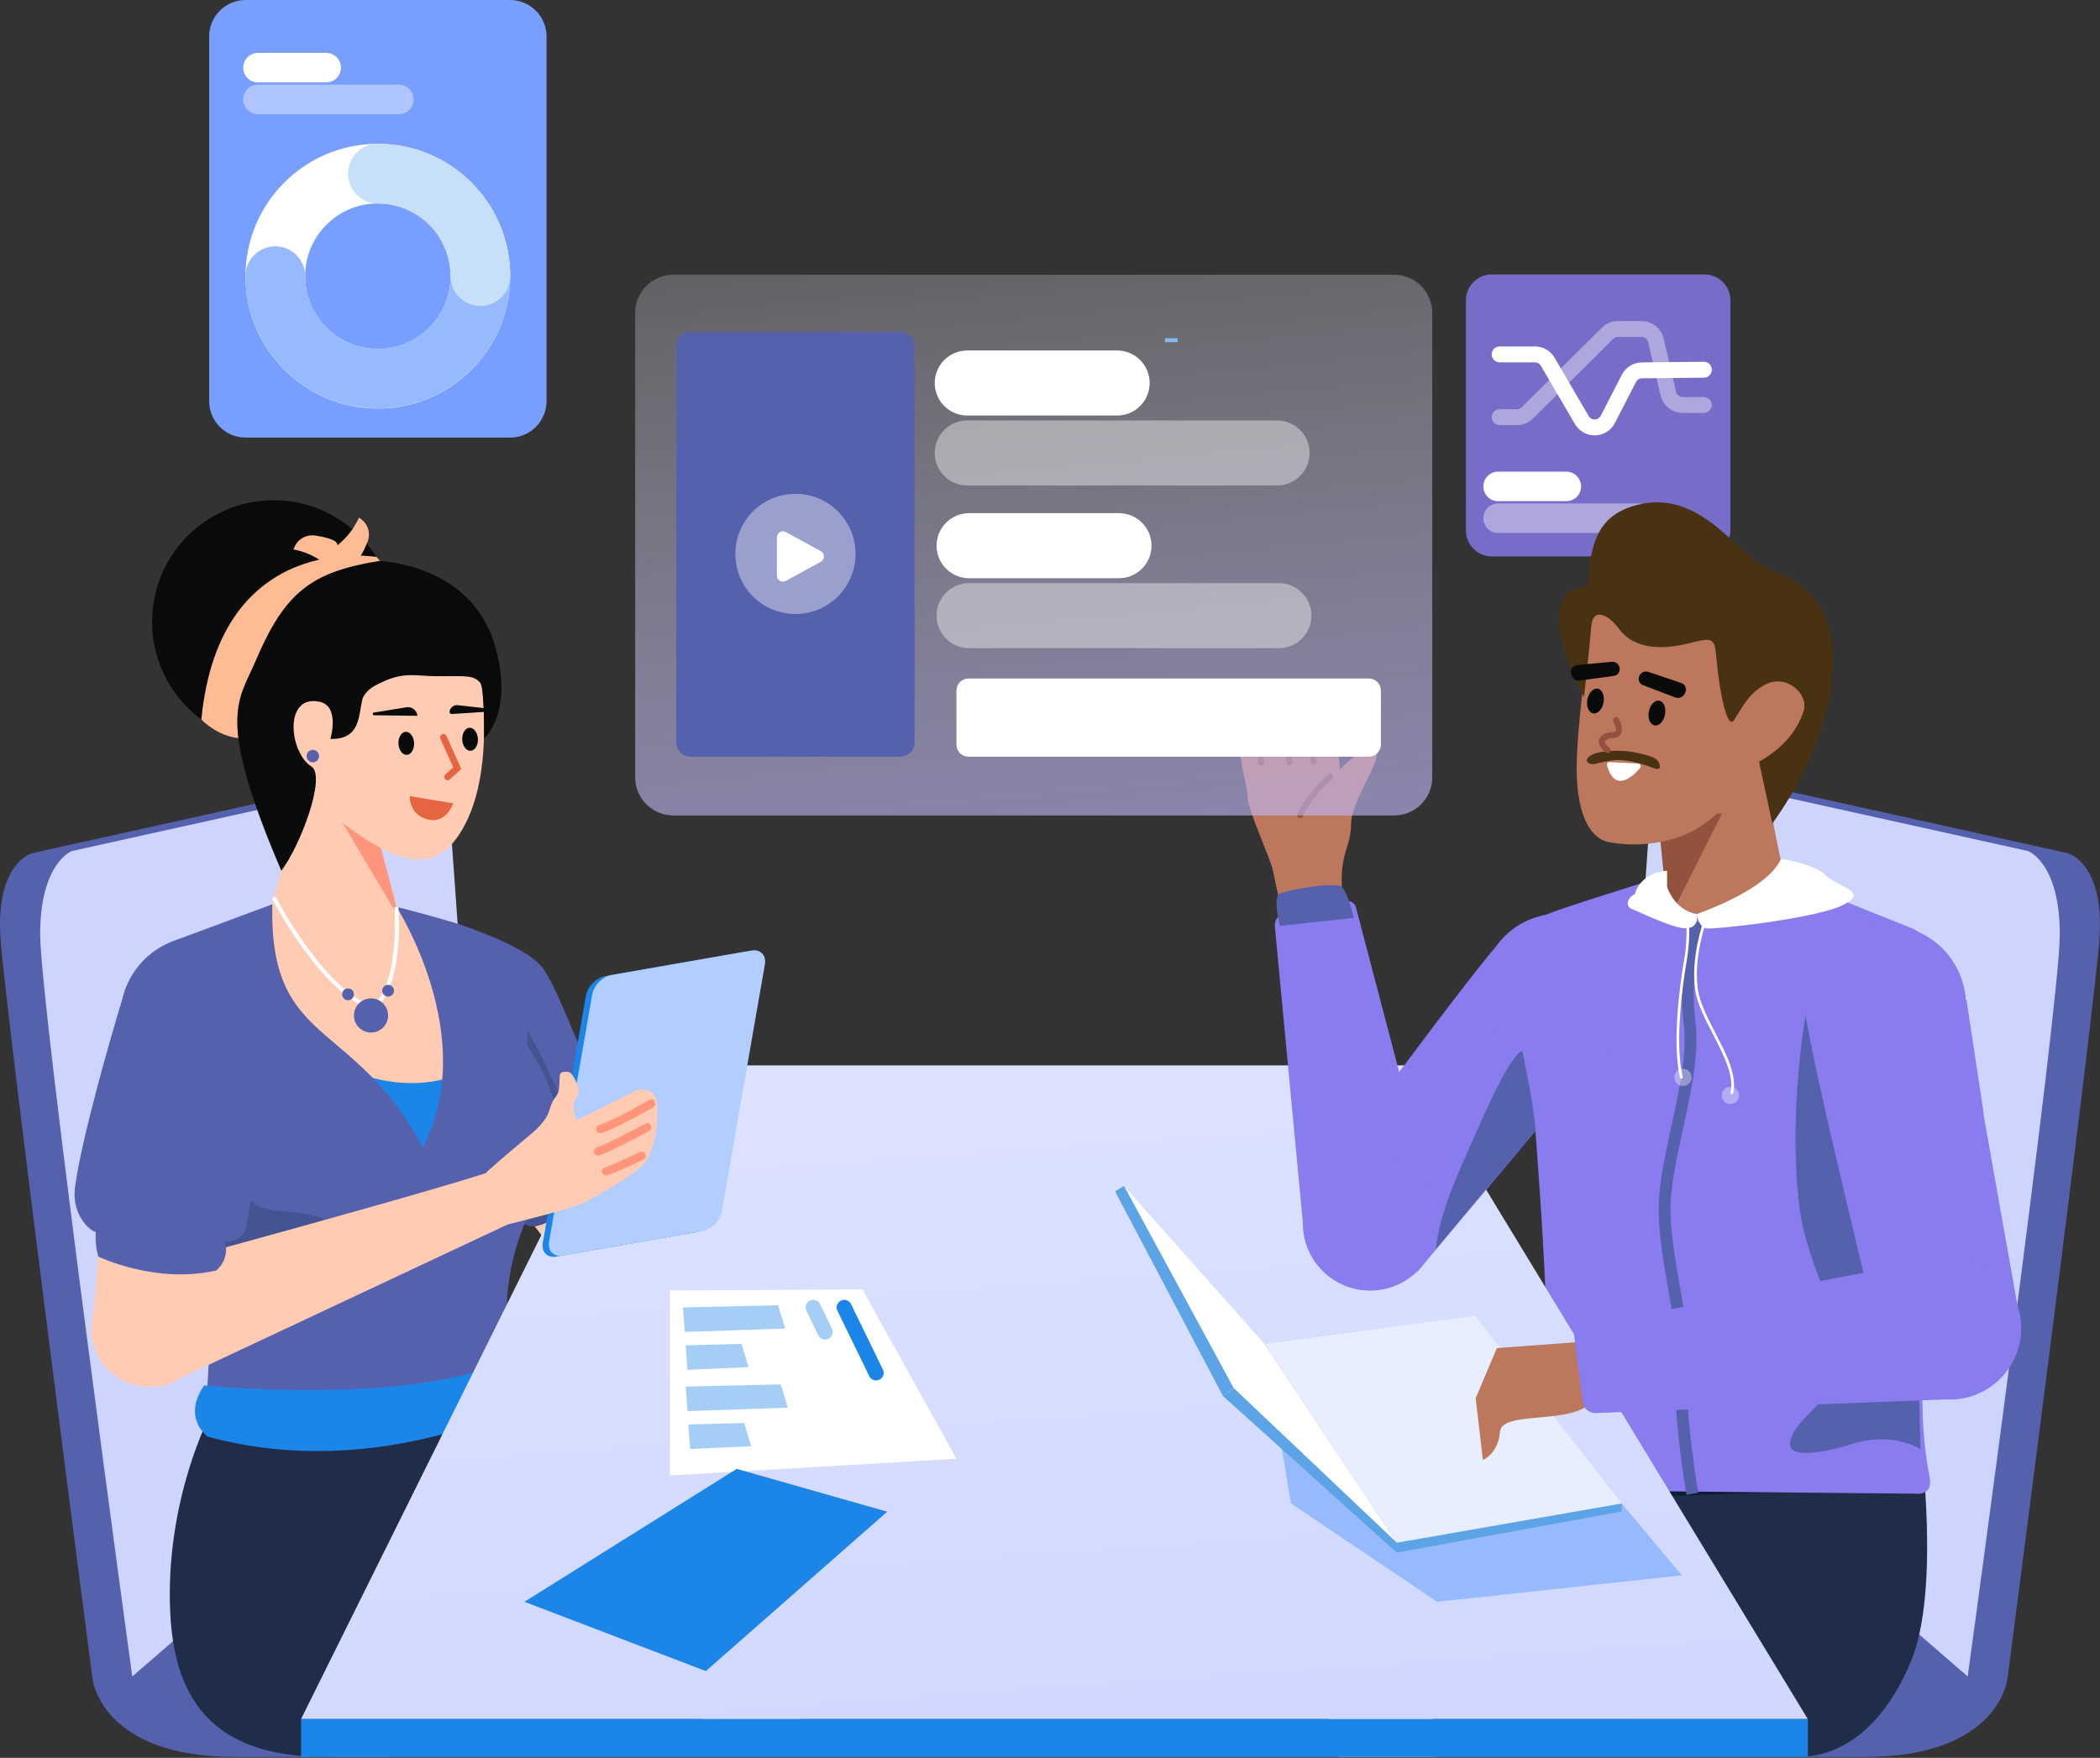<svg width="528" height="442" viewBox="0 0 528 442" fill="none" xmlns="http://www.w3.org/2000/svg">
<rect x="0" y="0" width="528" height="442" fill="#333333" stroke="none"/>
<path d="M428.553 69H375.098C371.496 69 368.575 71.92 368.575 75.523V133.395C368.575 136.997 371.496 139.917 375.098 139.917H428.553C432.155 139.917 435.075 136.997 435.075 133.395V75.523C435.075 71.92 432.155 69 428.553 69Z" fill="#897CEF" fill-opacity="0.79"/>
<path d="M376.676 122.306H393.812" stroke="white" stroke-width="7.433" stroke-miterlimit="10" stroke-linecap="round"/>
<path opacity="0.4" d="M376.676 130.303H412.089" stroke="white" stroke-width="7.433" stroke-miterlimit="10" stroke-linecap="round"/>
<path d="M377.055 89.106H385.917C386.568 89.106 387.208 89.276 387.773 89.6C388.337 89.924 388.808 90.391 389.136 90.953L397.715 105.626C398.053 106.202 398.539 106.678 399.123 107.003C399.706 107.327 400.367 107.489 401.035 107.471C401.702 107.453 402.354 107.256 402.919 106.9C403.485 106.545 403.944 106.044 404.251 105.45L409.554 95.149C409.865 94.546 410.334 94.039 410.909 93.683C411.486 93.327 412.152 93.134 412.828 93.127L428.395 92.96" stroke="white" stroke-width="4" stroke-miterlimit="10" stroke-linecap="round"/>
<path opacity="0.4" d="M377.055 104.889H381.413C382.398 104.889 383.343 104.499 384.041 103.805L404.188 83.797C404.887 83.103 405.831 82.714 406.816 82.714H412.713C413.557 82.714 414.375 82.999 415.036 83.523C415.696 84.047 416.158 84.78 416.346 85.6L419.445 98.944C419.634 99.764 420.095 100.496 420.756 101.021C421.417 101.545 422.235 101.83 423.073 101.83H428.395" stroke="white" stroke-width="4" stroke-miterlimit="10" stroke-linecap="round"/>
<path d="M504.732 422.073C504.732 422.073 502.776 441.783 468.816 441.783H428.998L481.819 400.715L504.732 422.073Z" fill="#5661AE"/>
<path d="M425.721 193.659L519.224 214.376C520.058 214.554 520.85 214.883 521.563 215.347C524.148 217.053 528.767 222.043 527.881 235.688C526.696 253.875 504.732 422.073 504.732 422.073L414.957 344.351L425.721 193.659Z" fill="#5661AE"/>
<path d="M415.728 193.124L509.912 213.993C509.912 213.993 517.971 216.928 517.887 235.154C517.803 253.379 494.738 421.539 494.738 421.539L404.961 343.816L415.728 193.124Z" fill="#CDD5FF"/>
<path d="M417.259 202.731C417.259 202.731 418.916 226.739 419.644 230.543C420.924 237.207 450.202 223.207 448.052 217.274C446.941 214.195 441.871 184.86 441.871 184.86L417.259 202.731Z" fill="#BC775C"/>
<path d="M419.817 229.621L417.311 205.043H432.149L419.817 229.621Z" fill="#93523E" stroke="#93523E"/>
<path d="M454.475 179.714C455.608 167.627 441.897 170.233 439.553 170.778C437.209 171.324 433.539 153.412 433.539 153.412C433.539 153.412 406.488 148.595 400.693 153.401C400.693 153.401 397.057 175.977 396.471 190.435C395.885 204.893 399.94 211.368 405.24 211.863C412.461 213.157 421.002 211.7 426.461 208.483C436.182 202.751 440.334 192.385 440.334 192.385C440.507 192.306 440.602 192.264 440.602 192.264C440.602 192.264 453.411 191.13 454.475 179.714Z" fill="#BC775C"/>
<path d="M399.924 189.978C402.255 188.501 408.149 188.63 410.543 189.098C415.104 189.992 416.504 190.584 417.017 191.644C417.531 192.702 417.631 193.873 415.728 193.124C413.819 192.375 409.833 191.006 406.284 191.103C404.635 191.272 403.002 191.57 401.399 191.994C399.549 192.549 397.822 191.31 399.924 189.978Z" fill="#493212"/>
<path d="M398.275 175.225C398.275 175.225 399.813 161.7 400.008 157.955C400.29 152.568 404.226 154.302 407.046 158.08C411.103 163.69 418.842 163.335 425.349 161.575C431.059 160.183 431.143 160.511 431.662 166.541C432.186 172.571 434.131 183.769 435.961 181.089C438.237 177.582 439.789 174.297 443.79 172.162C449.227 169.261 454.806 174.613 453.495 178.747C452.184 182.881 449.117 187.64 442.269 191.548L445.619 207.073C462.592 183.531 468.983 151.198 445.965 143.712C437.367 140.914 428.437 122.788 411.795 126.912C400.008 129.833 400.008 139.283 399.17 147.501C383.331 148.186 398.275 175.225 398.275 175.225Z" fill="#493212"/>
<path d="M418.627 179.678C418.952 177.965 418.302 176.403 417.18 176.191C416.058 175.978 414.884 177.195 414.564 178.909C414.239 180.623 414.884 182.184 416.006 182.396C417.128 182.609 418.302 181.392 418.627 179.678Z" fill="#080B09"/>
<path d="M403.175 176.652C403.5 174.938 402.852 173.377 401.73 173.165C400.607 172.952 399.434 174.169 399.11 175.883C398.785 177.597 399.433 179.158 400.555 179.371C401.678 179.583 402.851 178.366 403.175 176.652Z" fill="#080B09"/>
<path d="M406.338 181.089C406.338 181.089 408.348 184.708 405.594 184.841C402.961 184.879 401.471 186.467 404.189 188.63" stroke="#93523E" stroke-width="1.515" stroke-linecap="round"/>
<path d="M404.731 191.648C406.367 191.72 409.637 191.863 411.816 191.994C411.947 192.001 412.073 192.043 412.178 192.116C412.288 192.189 412.372 192.291 412.43 192.41C412.482 192.529 412.503 192.661 412.487 192.791C412.477 192.921 412.424 193.045 412.346 193.148C410.456 195.349 406.069 199.355 404.082 192.562C404.033 192.459 404.013 192.345 404.022 192.231C404.032 192.117 404.072 192.008 404.138 191.915C404.204 191.821 404.295 191.747 404.398 191.701C404.503 191.654 404.618 191.636 404.731 191.648Z" fill="white"/>
<path d="M423.818 173.916L423.676 174.229C423.503 174.703 423.152 175.091 422.701 175.307C422.245 175.523 421.72 175.551 421.249 175.384L413.153 172.297C412.755 172.164 412.419 171.886 412.22 171.519C412.015 171.151 411.958 170.721 412.057 170.313C412.104 170.061 412.209 169.822 412.356 169.611C412.508 169.401 412.697 169.225 412.917 169.094C413.143 168.963 413.389 168.881 413.641 168.853C413.898 168.824 414.16 168.851 414.401 168.93L422.638 171.704C422.864 171.768 423.073 171.877 423.257 172.024C423.44 172.171 423.587 172.353 423.697 172.56C423.807 172.766 423.875 172.992 423.896 173.226C423.917 173.458 423.891 173.693 423.818 173.916Z" fill="#080B09"/>
<path d="M396.613 167.226L405.267 166.397C405.523 166.376 405.781 166.409 406.023 166.495C406.266 166.581 406.488 166.717 406.674 166.895C406.86 167.073 407.006 167.288 407.103 167.526C407.199 167.765 407.244 168.021 407.235 168.278C407.239 168.697 407.085 169.103 406.804 169.415C406.523 169.727 406.135 169.921 405.717 169.961L397.133 171.126C396.633 171.181 396.13 171.035 395.737 170.721C395.343 170.407 395.089 169.95 395.031 169.449L394.962 169.112C394.942 168.878 394.969 168.643 395.043 168.422C395.116 168.199 395.233 167.994 395.387 167.818C395.541 167.642 395.729 167.499 395.94 167.397C396.151 167.295 396.379 167.237 396.613 167.226Z" fill="#080B09"/>
<path d="M23.259 422.073C23.259 422.073 25.214 441.783 59.178 441.783H98.993L46.174 400.715L23.259 422.073Z" fill="#5661AE"/>
<path d="M102.273 193.659L8.769 214.376C7.937 214.554 7.144 214.883 6.43 215.347C3.844 217.053 -0.776 222.043 0.112 235.688C1.294 253.875 23.26 422.074 23.26 422.074L113.037 344.351L102.273 193.659Z" fill="#5661AE"/>
<path d="M112.267 193.124L18.078 213.993C18.078 213.993 10.021 216.928 10.105 235.154C10.19 253.379 33.253 421.539 33.253 421.539L123.031 343.816L112.267 193.124Z" fill="#CDD5FF"/>
<path d="M153.031 279.89L162.17 292.68C163.476 294.506 165.153 296.034 167.092 297.164C169.031 298.295 171.187 299.001 173.419 299.236L233.241 305.549L234.15 320.531L161.153 324.963C157.041 325.213 152.93 324.449 149.181 322.739C145.432 321.03 142.161 318.426 139.653 315.157L120.089 289.652L153.031 279.89Z" fill="#FFCCB3"/>
<path d="M158.747 287.889C158.747 287.889 139.941 292.855 134.443 308.365L125.072 294.514L156.726 285.061L158.747 287.889Z" fill="#FF967C"/>
<path d="M112.854 231.643C112.854 231.643 131.153 236.977 136.247 243.135C140.212 247.928 146.952 267.839 152.233 277.428C153.51 279.745 155.321 279.955 153.975 282.233C148.41 291.655 143.64 305.388 134.443 308.365C103.66 303.715 112.854 231.643 112.854 231.643Z" fill="#5661AE"/>
<path d="M132.631 258.927C132.631 258.927 144.843 281.075 146.697 292.977C146.697 292.977 142.349 304.012 139.279 306.256C134.491 309.758 131.861 307.791 131.861 307.791L132.631 258.927Z" fill="#465393"/>
<path d="M68.803 186.906C85.681 186.906 99.364 173.223 99.364 156.345C99.364 139.466 85.681 125.783 68.803 125.783C51.924 125.783 38.242 139.466 38.242 156.345C38.242 173.223 51.924 186.906 68.803 186.906Z" fill="#080B09"/>
<path d="M94.696 140.051C94.696 140.051 55.254 133.087 50.627 180.915C50.627 180.915 54.578 185.164 60.265 185.628C60.265 185.628 64.884 139.221 97.005 142.807L94.696 140.051Z" fill="#FEBB94"/>
<path d="M86.334 141.874C86.334 141.874 81.798 139.52 85.216 136.805C87.375 135.005 89.094 132.736 90.242 130.171C91.323 130.77 92.136 131.757 92.517 132.932C92.898 134.108 92.819 135.384 92.296 136.503C90.544 140.826 89.448 141.069 89.448 141.069L86.334 141.874Z" fill="#FEBB94"/>
<path d="M86.104 139.272C86.104 139.272 84.855 144.228 81.428 141.525C79.18 139.838 76.577 138.686 73.816 138.157C74.151 136.967 74.925 135.95 75.981 135.308C77.038 134.668 78.298 134.452 79.508 134.704C84.118 135.415 84.606 136.427 84.606 136.427L86.104 139.272Z" fill="#FEBB94"/>
<path d="M94.847 210.063L99.675 228.028C99.675 228.028 136.537 269.851 105.943 285.061C100.565 287.734 74.865 267.189 70.039 262.634C65.214 258.079 67.214 231.172 67.214 231.172L78.295 192.74L94.847 210.063Z" fill="#FFCCB3"/>
<path d="M83.985 267.063C83.985 267.063 101.992 278.382 120.089 267.879C120.089 267.879 117.3 283.472 106.33 288.491C95.36 293.51 83.985 267.063 83.985 267.063Z" fill="#1C85E8"/>
<path d="M95.797 213.237L86.116 206.904L100.451 231.013L95.797 213.237Z" fill="#FF967C"/>
<path d="M120.303 165.855C120.303 165.855 125.425 192.799 116.273 208.506C110.305 218.75 102.106 219.039 86.116 206.904C71.456 195.777 68.468 189.125 68.468 189.125L72.051 161.114C72.051 161.114 114.435 141.555 120.303 165.855Z" fill="#FFCCB3"/>
<path d="M99.675 228.029C99.675 228.029 117.801 232.505 120.723 234.565C123.646 236.626 127.397 254.662 132.66 263.014C137.922 271.367 145.111 284.564 135.876 299.826C126.641 315.089 127.473 329.693 127.473 329.693L134.463 368.006H56.617C53.363 368.303 51.632 360.058 51.729 356.792C52.048 346.02 53.068 342.809 52.38 325.729C51.449 302.581 42.804 236.912 42.804 236.912L68.467 227.382C67.678 263.511 88.668 255.625 106.33 288.491C120.787 260.721 99.675 228.029 99.675 228.029Z" fill="#5661AE"/>
<path d="M59.699 255.625C59.699 255.625 63.508 263.565 60.5 271.675C57.118 280.794 53.396 303.014 69.882 304.413C90.09 306.13 81.606 309.793 72.458 312.601C63.309 315.408 67.11 315.18 67.695 324.799C68.11 331.645 49.706 345.544 51.401 340.239C60.497 311.772 29.587 276.597 59.699 255.625Z" fill="#465393"/>
<path d="M103.54 200.772L113.239 202.388C113.202 202.47 113.158 202.567 113.104 202.675C112.929 203.028 112.659 203.495 112.283 203.958C111.531 204.883 110.369 205.772 108.68 205.731C106.035 205.428 104.761 204.105 104.136 202.874C103.82 202.251 103.666 201.646 103.593 201.195C103.566 201.03 103.55 200.887 103.54 200.772Z" fill="#E56441" stroke="#E56441"/>
<path d="M118.331 188.789C119.417 188.736 120.235 187.395 120.156 185.794C120.077 184.193 119.133 182.938 118.047 182.991C116.96 183.044 116.143 184.385 116.221 185.987C116.3 187.588 117.244 188.843 118.331 188.789Z" fill="#080B09"/>
<path d="M102.291 189.805C103.377 189.752 104.194 188.411 104.116 186.809C104.037 185.208 103.093 183.953 102.007 184.007C100.92 184.06 100.103 185.401 100.182 187.002C100.26 188.603 101.204 189.858 102.291 189.805Z" fill="#080B09"/>
<path d="M121.743 179.007L113.585 179.541C113.445 179.538 113.312 179.485 113.208 179.392C113.105 179.298 113.039 179.17 113.023 179.032C113.04 178.782 113.108 178.538 113.222 178.315C113.337 178.092 113.496 177.895 113.688 177.735C113.881 177.575 114.104 177.456 114.345 177.385C114.585 177.314 114.837 177.292 115.085 177.32L121.831 178.063C122.366 178.037 122.412 178.974 121.743 179.007Z" fill="#080B09"/>
<path d="M94.066 179.85L104.941 179.989C104.914 179.658 104.819 179.337 104.661 179.046C104.503 178.755 104.285 178.5 104.022 178.298C103.76 178.096 103.458 177.951 103.136 177.873C102.813 177.795 102.479 177.785 102.153 177.844L93.899 179.188C93.632 179.201 93.665 179.87 94.066 179.85Z" fill="#080B09"/>
<path d="M111.484 185.407L114.973 193.133L112.541 195.357" stroke="#E56441" stroke-width="1.667" stroke-linecap="round"/>
<path d="M110.293 170.036C104.596 170.075 101.928 168.754 95.952 171.566C94.066 172.453 92.281 173.341 91.2 175.516C90.041 179.89 90.784 185.966 83.075 185.797C83.075 185.797 85.568 177.497 80.271 176.436C71.276 174.635 72.722 189.19 78.295 192.74C82.082 195.153 75.576 212.56 70.736 218.958C54.181 180.27 59.926 176.374 64.23 166.275C71.544 149.114 77.953 143.889 95.266 141.051C95.266 141.051 118.206 141.671 124.287 161.852C129.486 179.105 121.683 185.72 121.683 185.72C121.683 185.72 121.926 172.882 120.656 171.566C118.985 169.835 117.63 169.985 110.293 170.036Z" fill="#080B09"/>
<path d="M388.642 378.865L323.727 390.397L336.505 441.783H378.086C378.086 441.783 397.851 399.297 388.642 378.865Z" fill="#FFCCB3"/>
<path d="M347.197 383.366C347.197 383.366 357.201 386.447 361.331 402.764C365.461 419.081 360.955 441.783 360.955 441.783H367.387C367.387 441.783 390.326 414.845 373.45 380.515L347.197 383.366Z" fill="#FF967C"/>
<path d="M482.899 362.672C482.899 362.672 487.901 400.027 480.435 417.833C474.08 432.976 464.264 441.561 452.346 441.783H360.954C360.954 441.783 360.81 392.967 322.263 384.628C322.263 384.628 449.127 349.294 482.899 362.672Z" fill="#1F2D49"/>
<path d="M484.655 374.001L401.732 376.731L402.614 370.939L418.774 369.071H484.54L484.655 374.001Z" fill="#0D1B33"/>
<path d="M420.3 227.68C419.587 230.704 419.403 220.005 417.961 220.452C411.36 222.497 392.577 228.359 388.581 230.03C383.715 232.066 383.39 240.21 383.065 245.978C382.838 250.02 388.853 306.755 389.153 345.192C389.217 353.403 380.907 363.015 379.924 367.58C379.65 368.809 379.504 370.063 379.487 371.322C379.482 372.199 379.826 373.044 380.442 373.668C381.059 374.293 381.898 374.647 382.776 374.654L481.798 375.58C481.798 375.58 486.187 376.218 485.128 371.208C484.079 365.728 483.507 360.168 483.408 354.59C482.422 314.668 482.233 247.809 481.803 244.643C481.153 239.893 486.255 235.802 480.728 233.411L450.061 221.158C450.061 221.158 444.44 225.259 443.627 225.674C428.222 233.552 420.3 227.68 420.3 227.68Z" fill="#897CEF"/>
<path d="M426.681 231.754C426.681 231.754 423.178 244.615 424.798 257.037C426.413 269.46 420.032 286.456 418.711 300.095C417.39 313.734 423.86 331.603 422.848 343.052C421.841 354.501 425.512 375.606 425.512 375.606" stroke="#5661AE" stroke-width="3" stroke-miterlimit="10"/>
<path d="M149.12 369.344L214.035 380.876L201.258 432.262H159.676C159.676 432.262 139.911 389.776 149.12 369.344Z" fill="#FFCCB3"/>
<path d="M190.565 373.845C190.565 373.845 180.561 376.926 176.431 393.243C172.302 409.56 176.808 432.262 176.808 432.262H170.375C170.375 432.262 147.437 405.324 164.313 370.994L190.565 373.845Z" fill="#FF967C"/>
<path d="M52.939 355.568C52.939 355.568 41.435 377.16 42.804 405.633C44.104 432.675 58.899 441.783 82.287 441.783L176.808 432.262C176.808 432.262 176.952 383.446 215.499 375.107C215.499 375.107 172.582 343.867 129.17 351.716C107.863 355.568 94.476 360.255 52.939 355.568Z" fill="#1F2D49"/>
<path d="M51.322 348.35C51.322 348.35 112.54 354.746 135.103 337.886L134.094 351.961C134.094 351.961 95.943 373.157 52.222 361.229C52.222 361.229 45.667 356.626 51.322 348.35Z" fill="#1C85E8"/>
<path d="M238.141 326.74C238.141 326.74 256.327 322.933 263.858 324.677C271.533 326.263 287.686 330.304 284.793 342.147C282.791 350.602 273.964 347.252 273.964 347.252C273.964 347.252 276.262 350.629 272.846 352.17C270.763 353.035 257.327 345.666 257.327 345.666C248.36 348.55 236.659 342.461 236.659 342.461L238.141 326.74Z" fill="#FFCCB3"/>
<path d="M264.014 342.744L273.812 347.26" stroke="#FF967C" stroke-width="2.893" stroke-linecap="round" stroke-linejoin="round"/>
<path d="M266.206 335.039C268.66 335.522 279.709 340.734 279.709 340.734" stroke="#FF967C" stroke-width="2.893" stroke-linecap="round" stroke-linejoin="round"/>
<path d="M267.58 329.197C272.501 330.427 277.209 332.39 281.546 335.02" stroke="#FF967C" stroke-width="2.893" stroke-linecap="round" stroke-linejoin="round"/>
<path d="M157.288 267.879H354.661L454.544 432.262H75.682L157.288 267.879Z" fill="url(#paint0_linear_59_267)"/>
<path d="M317.964 337.969L324.581 378.03L361.331 402.764L422.853 396.117L407.74 378.03L317.964 337.969Z" fill="#96BAFD"/>
<path d="M282.602 298.197L310.15 348.991L351.171 387.907L317.964 337.969L282.602 298.197Z" fill="white"/>
<path d="M282.602 298.197L310.15 348.991L307.493 351.034L280.358 299.569L282.602 298.197Z" fill="#5CA4E6"/>
<path d="M310.15 348.991L351.171 387.907V390.4L307.493 351.034L310.15 348.991Z" fill="#5CA4E6"/>
<path d="M351.171 390.4L407.74 380.06V378.03L351.171 387.907V390.4Z" fill="#5CA4E6"/>
<path d="M407.74 378.03L370.888 330.863L317.964 337.969L351.171 387.907L407.74 378.03Z" fill="#E7EFFF"/>
<path d="M70.494 259.034L61.951 308.155C61.735 309.382 61.057 310.481 60.057 311.226C59.056 311.97 57.809 312.302 56.571 312.155C56.571 312.155 32.497 310.572 24.483 309.904C22.595 309.747 17.465 305.094 19.034 297.43C20.471 286.962 27.205 262.517 31.463 248.943C33.446 242.19 54.652 246.233 54.652 246.233L70.494 259.034Z" fill="#5661AE"/>
<path d="M50.51 275.845C61.674 275.845 70.723 266.795 70.723 255.632C70.723 244.469 61.674 235.419 50.51 235.419C39.347 235.419 30.298 244.469 30.298 255.632C30.298 266.795 39.347 275.845 50.51 275.845Z" fill="#5661AE"/>
<path d="M25.035 312.633L25.366 308.717L55.336 312.131L54.872 315.463L52.322 336.479L23.182 333.336L25.035 312.633Z" fill="#FFCCB3"/>
<path d="M25.511 308.684L55.336 312.13L54.872 315.463C48.095 314.714 32.901 313.439 25.035 312.633L25.511 308.684Z" fill="#FF967C"/>
<path d="M37.637 348.781C45.741 348.781 52.31 342.212 52.31 334.108C52.31 326.004 45.741 319.435 37.637 319.435C29.533 319.435 22.964 326.004 22.964 334.108C22.964 342.212 29.533 348.781 37.637 348.781Z" fill="#FFCCB3"/>
<path d="M44.88 346.74L127.688 307.866C127.688 307.866 132.655 290.207 127.254 293.139C121.717 296.136 33.498 319.983 33.498 319.983L44.88 346.74Z" fill="#FFCCB3"/>
<path d="M175.057 309.816L139.85 315.967C137.583 316.363 136.075 314.788 136.483 312.449L147.309 250.391C147.717 248.052 149.887 245.834 152.155 245.437L187.361 239.286C189.629 238.89 191.137 240.465 190.729 242.805L179.903 304.863C179.495 307.202 177.326 309.42 175.057 309.816Z" fill="#1C85E8"/>
<path d="M176.637 309.54L141.431 315.691C139.162 316.088 137.655 314.512 138.063 312.173L148.889 250.115C149.297 247.775 151.467 245.558 153.735 245.161L188.941 239.01C191.209 238.614 192.717 240.189 192.309 242.528L181.483 304.586C181.074 306.926 178.905 309.143 176.637 309.54Z" fill="#B2CDFF"/>
<path d="M122.258 294.867L126.346 308.192C126.346 308.192 143.28 304.131 146.903 302.353C153.967 298.721 161.564 293.822 162.454 291.96C165.179 287.249 165.5 281.421 165.188 277.35C165.149 276.745 164.96 276.159 164.641 275.644C164.322 275.128 163.88 274.7 163.356 274.395C162.832 274.091 162.241 273.92 161.635 273.898C161.029 273.875 160.427 274.002 159.882 274.267L145.058 281.666C145.058 281.666 143.128 278.405 145.07 275.814C146.321 274.103 144.391 270.843 143.533 269.844C143.195 269.382 141.39 269.368 140.981 269.835C140.291 270.717 141.24 273.778 139.784 275.721C137.305 278.832 139.506 280.183 133.123 285.486C128.074 289.645 122.206 294.739 122.258 294.867Z" fill="#FFCCB3"/>
<path d="M150.926 283.919C155.144 282.498 163.745 277.489 163.745 277.489" stroke="#FF967C" stroke-width="2.099" stroke-linecap="round" stroke-linejoin="round"/>
<path d="M150.372 289.543C153.767 288.308 162.73 283.451 162.73 283.451" stroke="#FF967C" stroke-width="2.099" stroke-linecap="round" stroke-linejoin="round"/>
<path d="M152.417 294.556C154.655 293.793 161.31 290.627 161.31 290.627" stroke="#FF967C" stroke-width="2.099" stroke-linecap="round" stroke-linejoin="round"/>
<path d="M24.535 307.118C23.809 310.036 23.879 313.094 24.735 315.976C24.735 315.976 39.153 322.96 54.388 319.452C55.414 318.574 56.166 317.419 56.553 316.124C56.94 314.83 56.946 313.452 56.57 312.155L24.535 307.118Z" fill="#5661AE"/>
<path d="M454.03 254.886C454.03 254.886 449.589 279.191 452.347 302.958C454.072 317.831 463.557 333.098 463.436 340.197C463.242 351.69 450.102 356.559 450.066 363.213C450.04 367.151 460.678 364.701 465.381 363.17C475.946 359.73 482.889 364.405 482.889 364.405L480.073 263.57L454.03 254.886Z" fill="#5661AE"/>
<path d="M482.259 248.976C472.512 236.776 468.139 242.619 464.715 242.917C464.715 242.917 453.117 245.078 454.03 254.886C454.994 265.264 472.056 334.424 472.056 334.424L507.873 331.732L506.174 322.195L502.677 302.553L498.949 281.551L498.618 279.051L494.429 251.422C494.429 251.422 487.309 255.491 482.259 248.976Z" fill="#897CEF"/>
<path d="M484.666 270.035C494.188 264.189 497.171 251.73 491.325 242.207C485.479 232.685 473.021 229.705 463.499 235.551C453.972 241.397 450.994 253.856 456.84 263.378C462.686 272.9 475.144 275.881 484.666 270.035Z" fill="#897CEF"/>
<path d="M398.942 337.295L376.361 338.975L371.023 351.565L372.847 367.107C372.847 367.107 376.733 365.523 377.135 360.026C377.537 354.528 395.514 358.428 400.213 352.39" fill="#BC775C"/>
<path d="M485.08 316.93L397.468 333.444C396.941 333.565 396.478 333.877 396.168 334.319C395.858 334.761 395.722 335.303 395.787 335.839L397.908 352.51C398.018 353.307 398.421 354.035 399.038 354.552C399.655 355.069 400.442 355.337 401.246 355.306L491.493 351.776L485.08 316.93Z" fill="#897CEF"/>
<path d="M490.26 351.911C500.16 351.911 508.187 343.884 508.187 333.983C508.187 324.082 500.16 316.056 490.26 316.056C480.361 316.056 472.334 324.082 472.334 333.983C472.334 343.884 480.361 351.911 490.26 351.911Z" fill="#897CEF"/>
<path d="M399.605 252.47C402.53 238.029 395.651 238.401 393.362 236.104C393.362 236.104 384.773 229.022 378.229 235.624C371.302 242.607 331.593 296.856 331.593 296.856L356.438 319.707L361.109 314.134L373.206 299.706L386.146 284.285L387.753 282.529L405.208 262.758C405.208 262.758 397.951 260.073 399.605 252.47Z" fill="#897CEF"/>
<path d="M409.996 254.931C413.347 244.931 407.954 234.11 397.955 230.761C387.956 227.411 377.134 232.803 373.785 242.802C370.436 252.801 375.827 263.623 385.826 266.972C395.826 270.322 406.647 264.931 409.996 254.931Z" fill="#897CEF"/>
<path d="M386.146 284.285C385.403 276.258 382.741 264.234 382.741 264.234C382.741 264.234 380.442 264.022 373.349 279.871C368.096 291.749 362.002 303.855 360.994 314.096L373.091 299.667L386.146 284.285Z" fill="#5661AE"/>
<path d="M337.628 226.537C336.335 214.325 339.658 213.733 339.703 207.112C339.727 200.641 349.497 188.662 344.837 188.904C340.177 189.146 336.905 193.599 336.905 193.599C336.214 187.795 337.381 178.135 331.442 174.491C325.502 170.846 324.103 172.61 319.266 174.06C306.354 178.025 313.562 195.112 313.694 200.526C313.811 203.934 319.804 216.682 320.076 219.033L321.985 228.099L337.628 226.537Z" fill="#BC775C"/>
<path d="M330.269 191.549L328.503 174.018L330.269 191.549Z" fill="#93523E"/>
<path d="M330.269 191.549L328.503 174.018" stroke="#93523E" stroke-width="1.515" stroke-linecap="round"/>
<path d="M324.229 191.743L321.356 174.903L324.229 191.743Z" fill="#93523E"/>
<path d="M324.229 191.743L321.356 174.903" stroke="#93523E" stroke-width="1.515" stroke-linecap="round"/>
<path d="M317.133 191.782L315.68 181.704L317.133 191.782Z" fill="#93523E"/>
<path d="M317.133 191.782L315.68 181.704" stroke="#93523E" stroke-width="1.515" stroke-linecap="round"/>
<path d="M326.921 204.93C329.031 199.999 334.505 195.252 334.505 195.252L326.921 204.93Z" fill="#93523E"/>
<path d="M326.921 204.93C329.031 199.999 334.505 195.252 334.505 195.252" stroke="#93523E" stroke-width="1.515" stroke-linecap="round"/>
<path d="M360.251 301.725L340.905 228.095C340.76 227.605 340.44 227.188 340.005 226.921C339.571 226.654 339.053 226.558 338.552 226.65L322.971 229.619C322.227 229.77 321.565 230.192 321.114 230.803C320.664 231.414 320.456 232.171 320.532 232.926L327.801 309.795L360.251 301.725Z" fill="#897CEF"/>
<path d="M321.811 232.809C321.811 232.809 319.893 225.459 321.811 224.651C323.73 223.843 335.751 221.547 337.364 223.049C338.978 224.55 340.386 230.811 340.386 230.811L321.811 232.809Z" fill="#5661AE"/>
<path d="M344.49 324.518C353.834 324.518 361.409 316.943 361.409 307.599C361.409 298.255 353.834 290.68 344.49 290.68C335.146 290.68 327.571 298.255 327.571 307.599C327.571 316.943 335.146 324.518 344.49 324.518Z" fill="#897CEF"/>
<path d="M68.802 225.664C68.802 225.664 81.134 249.547 93.726 253.475C93.726 253.475 100.804 249.717 99.675 228.028" stroke="white" stroke-miterlimit="10"/>
<path d="M93.284 259.63C95.656 259.63 97.579 257.708 97.579 255.336C97.579 252.964 95.656 251.041 93.284 251.041C90.912 251.041 88.989 252.964 88.989 255.336C88.989 257.708 90.912 259.63 93.284 259.63Z" fill="#5661AE"/>
<path d="M87.505 251.509C88.325 251.509 88.989 250.844 88.989 250.025C88.989 249.205 88.325 248.54 87.505 248.54C86.685 248.54 86.021 249.205 86.021 250.025C86.021 250.844 86.685 251.509 87.505 251.509Z" fill="#5661AE"/>
<path d="M97.579 250.59C98.398 250.59 99.063 249.925 99.063 249.106C99.063 248.286 98.398 247.622 97.579 247.622C96.759 247.622 96.094 248.286 96.094 249.106C96.094 249.925 96.759 250.59 97.579 250.59Z" fill="#5661AE"/>
<path d="M216.847 324.22L168.448 324.493V370.994L240.484 366.796L216.847 324.22Z" fill="white"/>
<path d="M212.266 328.751L220.269 345.192" stroke="#1C85E8" stroke-width="3.816" stroke-miterlimit="10" stroke-linecap="round"/>
<path opacity="0.4" d="M204.466 328.752L207.465 334.913" stroke="#1C85E8" stroke-width="3.816" stroke-miterlimit="10" stroke-linecap="round"/>
<path opacity="0.4" d="M171.712 328.752L195.65 328.196L197.409 334.052L172.191 334.913L171.712 328.752Z" fill="#1C85E8"/>
<path opacity="0.4" d="M172.384 338.279L186.438 337.9L188.197 343.755L172.863 344.44L172.384 338.279Z" fill="#1C85E8"/>
<path opacity="0.4" d="M172.384 348.652L196.321 348.096L198.081 353.951L172.863 354.813L172.384 348.652Z" fill="#1C85E8"/>
<path opacity="0.4" d="M173.055 358.179L187.109 357.8L188.869 363.655L173.534 364.34L173.055 358.179Z" fill="#1C85E8"/>
<path d="M131.861 402.764L185.232 369.344L223.072 380.106L177.467 420.19L131.861 402.764Z" fill="#1C85E8"/>
<path d="M426.56 229.841C426.56 229.841 444.44 223.847 447.801 215.924C447.801 215.924 455.964 217.098 459.168 220.167C462.356 223.236 470.137 224.149 463.394 227.561C456.651 230.974 430.356 233.864 428.757 233.418C427.158 232.972 426.56 229.841 426.56 229.841Z" fill="white"/>
<path d="M419.151 218.931V222.941C419.151 222.941 420.751 228.701 426.56 229.841C426.56 229.841 427.467 233.02 424.269 233.398C421.076 233.775 411.785 229.079 410.418 228.619C409.045 228.166 408.441 226.271 411.103 224.754C411.103 224.754 412.057 219.556 419.151 218.931Z" fill="white"/>
<path d="M435.437 275.142C435.411 275.143 435.384 275.141 435.363 275.136C435.274 275.115 435.196 275.061 435.149 274.985C435.101 274.908 435.08 274.814 435.101 274.723C436.077 270.466 433.35 265.208 430.718 260.12C428.762 256.344 426.738 252.437 426.224 248.915C425.013 240.737 428.322 231.55 428.358 231.461C428.39 231.376 428.453 231.307 428.537 231.269C428.621 231.23 428.71 231.225 428.799 231.255C428.841 231.271 428.878 231.294 428.914 231.325C428.946 231.355 428.972 231.391 428.993 231.432C429.014 231.473 429.024 231.517 429.024 231.563C429.024 231.608 429.019 231.653 429.003 231.695C428.972 231.784 425.716 240.813 426.896 248.819C427.404 252.224 429.397 256.076 431.331 259.804C434.016 265.001 436.805 270.377 435.772 274.881C435.757 274.957 435.715 275.023 435.652 275.071C435.589 275.118 435.516 275.143 435.437 275.142Z" fill="white"/>
<path d="M422.743 271.242C422.665 271.244 422.591 271.218 422.528 271.171C422.471 271.123 422.429 271.056 422.413 270.981C420.263 261.967 422.565 246.512 423.32 241.987C423.949 238.567 424.169 235.084 423.981 231.612C423.97 231.523 424.002 231.433 424.059 231.364C424.117 231.295 424.196 231.251 424.29 231.242C424.379 231.233 424.468 231.259 424.537 231.316C424.61 231.372 424.652 231.454 424.662 231.544C424.862 235.076 424.636 238.617 423.996 242.097C423.241 246.594 420.955 261.933 423.079 270.824C423.089 270.874 423.095 270.927 423.079 270.978C423.068 271.03 423.047 271.077 423.016 271.119C422.984 271.158 422.943 271.189 422.895 271.21C422.843 271.231 422.796 271.242 422.743 271.242Z" fill="white"/>
<g opacity="0.6">
<path opacity="0.6" d="M435.075 277.606C436.271 277.606 437.241 276.638 437.241 275.444C437.241 274.251 436.271 273.283 435.075 273.283C433.875 273.283 432.905 274.251 432.905 275.444C432.905 276.638 433.875 277.606 435.075 277.606Z" fill="white"/>
</g>
<g opacity="0.6">
<path opacity="0.6" d="M423.131 273.067C424.332 273.067 425.302 272.1 425.302 270.906C425.302 269.713 424.332 268.745 423.131 268.745C421.936 268.745 420.966 269.713 420.966 270.906C420.966 272.1 421.936 273.067 423.131 273.067Z" fill="white"/>
</g>
<path d="M292.936 85.537H296.082" stroke="#5CA4E6" stroke-miterlimit="10"/>
<path d="M350.521 69.077H169.29C163.995 69.077 159.701 73.37 159.701 78.665V195.456C159.701 200.752 163.995 205.044 169.29 205.044H350.521C355.816 205.044 360.109 200.752 360.109 195.456V78.665C360.109 73.37 355.816 69.077 350.521 69.077Z" fill="url(#paint1_linear_59_267)"/>
<path d="M344.18 170.611H243.501C241.835 170.611 240.484 171.962 240.484 173.628V187.243C240.484 188.91 241.835 190.26 243.501 190.26H344.18C345.847 190.26 347.197 188.91 347.197 187.243V173.628C347.197 171.962 345.847 170.611 344.18 170.611Z" fill="white"/>
<path d="M226.378 83.478H173.616C171.638 83.478 170.034 85.082 170.034 87.06V186.678C170.034 188.656 171.638 190.26 173.616 190.26H226.378C228.356 190.26 229.96 188.656 229.96 186.678V87.06C229.96 85.082 228.356 83.478 226.378 83.478Z" fill="#5661AE"/>
<path opacity="0.4" d="M199.997 154.394C208.343 154.394 215.109 147.628 215.109 139.282C215.109 130.936 208.343 124.17 199.997 124.17C191.651 124.17 184.885 130.936 184.885 139.282C184.885 147.628 191.651 154.394 199.997 154.394Z" fill="white"/>
<path d="M195.323 135.122V144.713C195.323 144.978 195.392 145.24 195.523 145.471C195.655 145.702 195.844 145.895 196.073 146.03C196.301 146.166 196.561 146.24 196.827 146.245C197.094 146.249 197.356 146.184 197.589 146.057L206.357 141.261C206.598 141.129 206.799 140.935 206.939 140.698C207.079 140.462 207.153 140.192 207.153 139.917C207.153 139.642 207.079 139.372 206.939 139.136C206.799 138.899 206.598 138.705 206.357 138.573L197.589 133.777C197.356 133.65 197.094 133.585 196.827 133.59C196.561 133.594 196.301 133.668 196.073 133.804C195.844 133.939 195.655 134.132 195.523 134.363C195.392 134.594 195.323 134.855 195.323 135.122Z" fill="white"/>
<path d="M243.191 96.303H280.882" stroke="white" stroke-width="16.349" stroke-miterlimit="10" stroke-linecap="round"/>
<path opacity="0.4" d="M243.191 113.894H321.084" stroke="white" stroke-width="16.349" stroke-miterlimit="10" stroke-linecap="round"/>
<path d="M243.655 137.209H281.347" stroke="white" stroke-width="16.349" stroke-miterlimit="10" stroke-linecap="round"/>
<path opacity="0.4" d="M243.655 154.799H321.549" stroke="white" stroke-width="16.349" stroke-miterlimit="10" stroke-linecap="round"/>
<path d="M128.241 0H61.765C56.697 0 52.588 4.108 52.588 9.176V100.856C52.588 105.923 56.697 110.032 61.765 110.032H128.241C133.309 110.032 137.418 105.923 137.418 100.856V9.176C137.418 4.108 133.309 0 128.241 0Z" fill="#789EFF"/>
<path d="M95.002 95.218C109.241 95.218 120.784 83.675 120.784 69.436C120.784 55.197 109.241 43.655 95.002 43.655C80.764 43.655 69.221 55.197 69.221 69.436C69.221 83.675 80.764 95.218 95.002 95.218Z" stroke="white" stroke-width="15" stroke-miterlimit="10" stroke-linecap="round"/>
<path d="M120.784 69.436C120.776 76.269 118.055 82.817 113.221 87.645C108.387 92.473 101.834 95.185 95.002 95.185C88.17 95.185 81.618 92.473 76.784 87.645C71.95 82.817 69.23 76.269 69.221 69.436" stroke="#96BAFD" stroke-width="15" stroke-linecap="round" stroke-linejoin="round"/>
<path d="M95.003 43.655C98.389 43.655 101.741 44.321 104.869 45.617C107.997 46.913 110.839 48.812 113.233 51.206C115.627 53.6 117.526 56.442 118.822 59.57C120.117 62.698 120.784 66.05 120.784 69.436" stroke="#C6E0F9" stroke-width="15" stroke-linecap="round" stroke-linejoin="round"/>
<path d="M64.869 17.008H82.005" stroke="white" stroke-width="7.433" stroke-miterlimit="10" stroke-linecap="round"/>
<path opacity="0.4" d="M64.869 25.005H100.282" stroke="white" stroke-width="7.433" stroke-miterlimit="10" stroke-linecap="round"/>
<path d="M454.544 432.262H75.682V441.783H454.544V432.262Z" fill="#1C85E8"/>
<path d="M78.649 191.692C79.518 191.692 80.222 190.988 80.222 190.119C80.222 189.251 79.518 188.546 78.649 188.546C77.78 188.546 77.076 189.251 77.076 190.119C77.076 190.988 77.78 191.692 78.649 191.692Z" fill="#5661AE"/>
<defs>
<linearGradient id="paint0_linear_59_267" x1="219.431" y1="62.97" x2="258.468" y2="620.837" gradientUnits="userSpaceOnUse">
<stop stop-color="#EBEEFF"/>
<stop offset="1" stop-color="#C3CDFF"/>
</linearGradient>
<linearGradient id="paint1_linear_59_267" x1="236.704" y1="25.816" x2="267.768" y2="359.639" gradientUnits="userSpaceOnUse">
<stop stop-color="white" stop-opacity="0.15"/>
<stop offset="1" stop-color="#897CEF"/>
</linearGradient>
</defs>
</svg>

